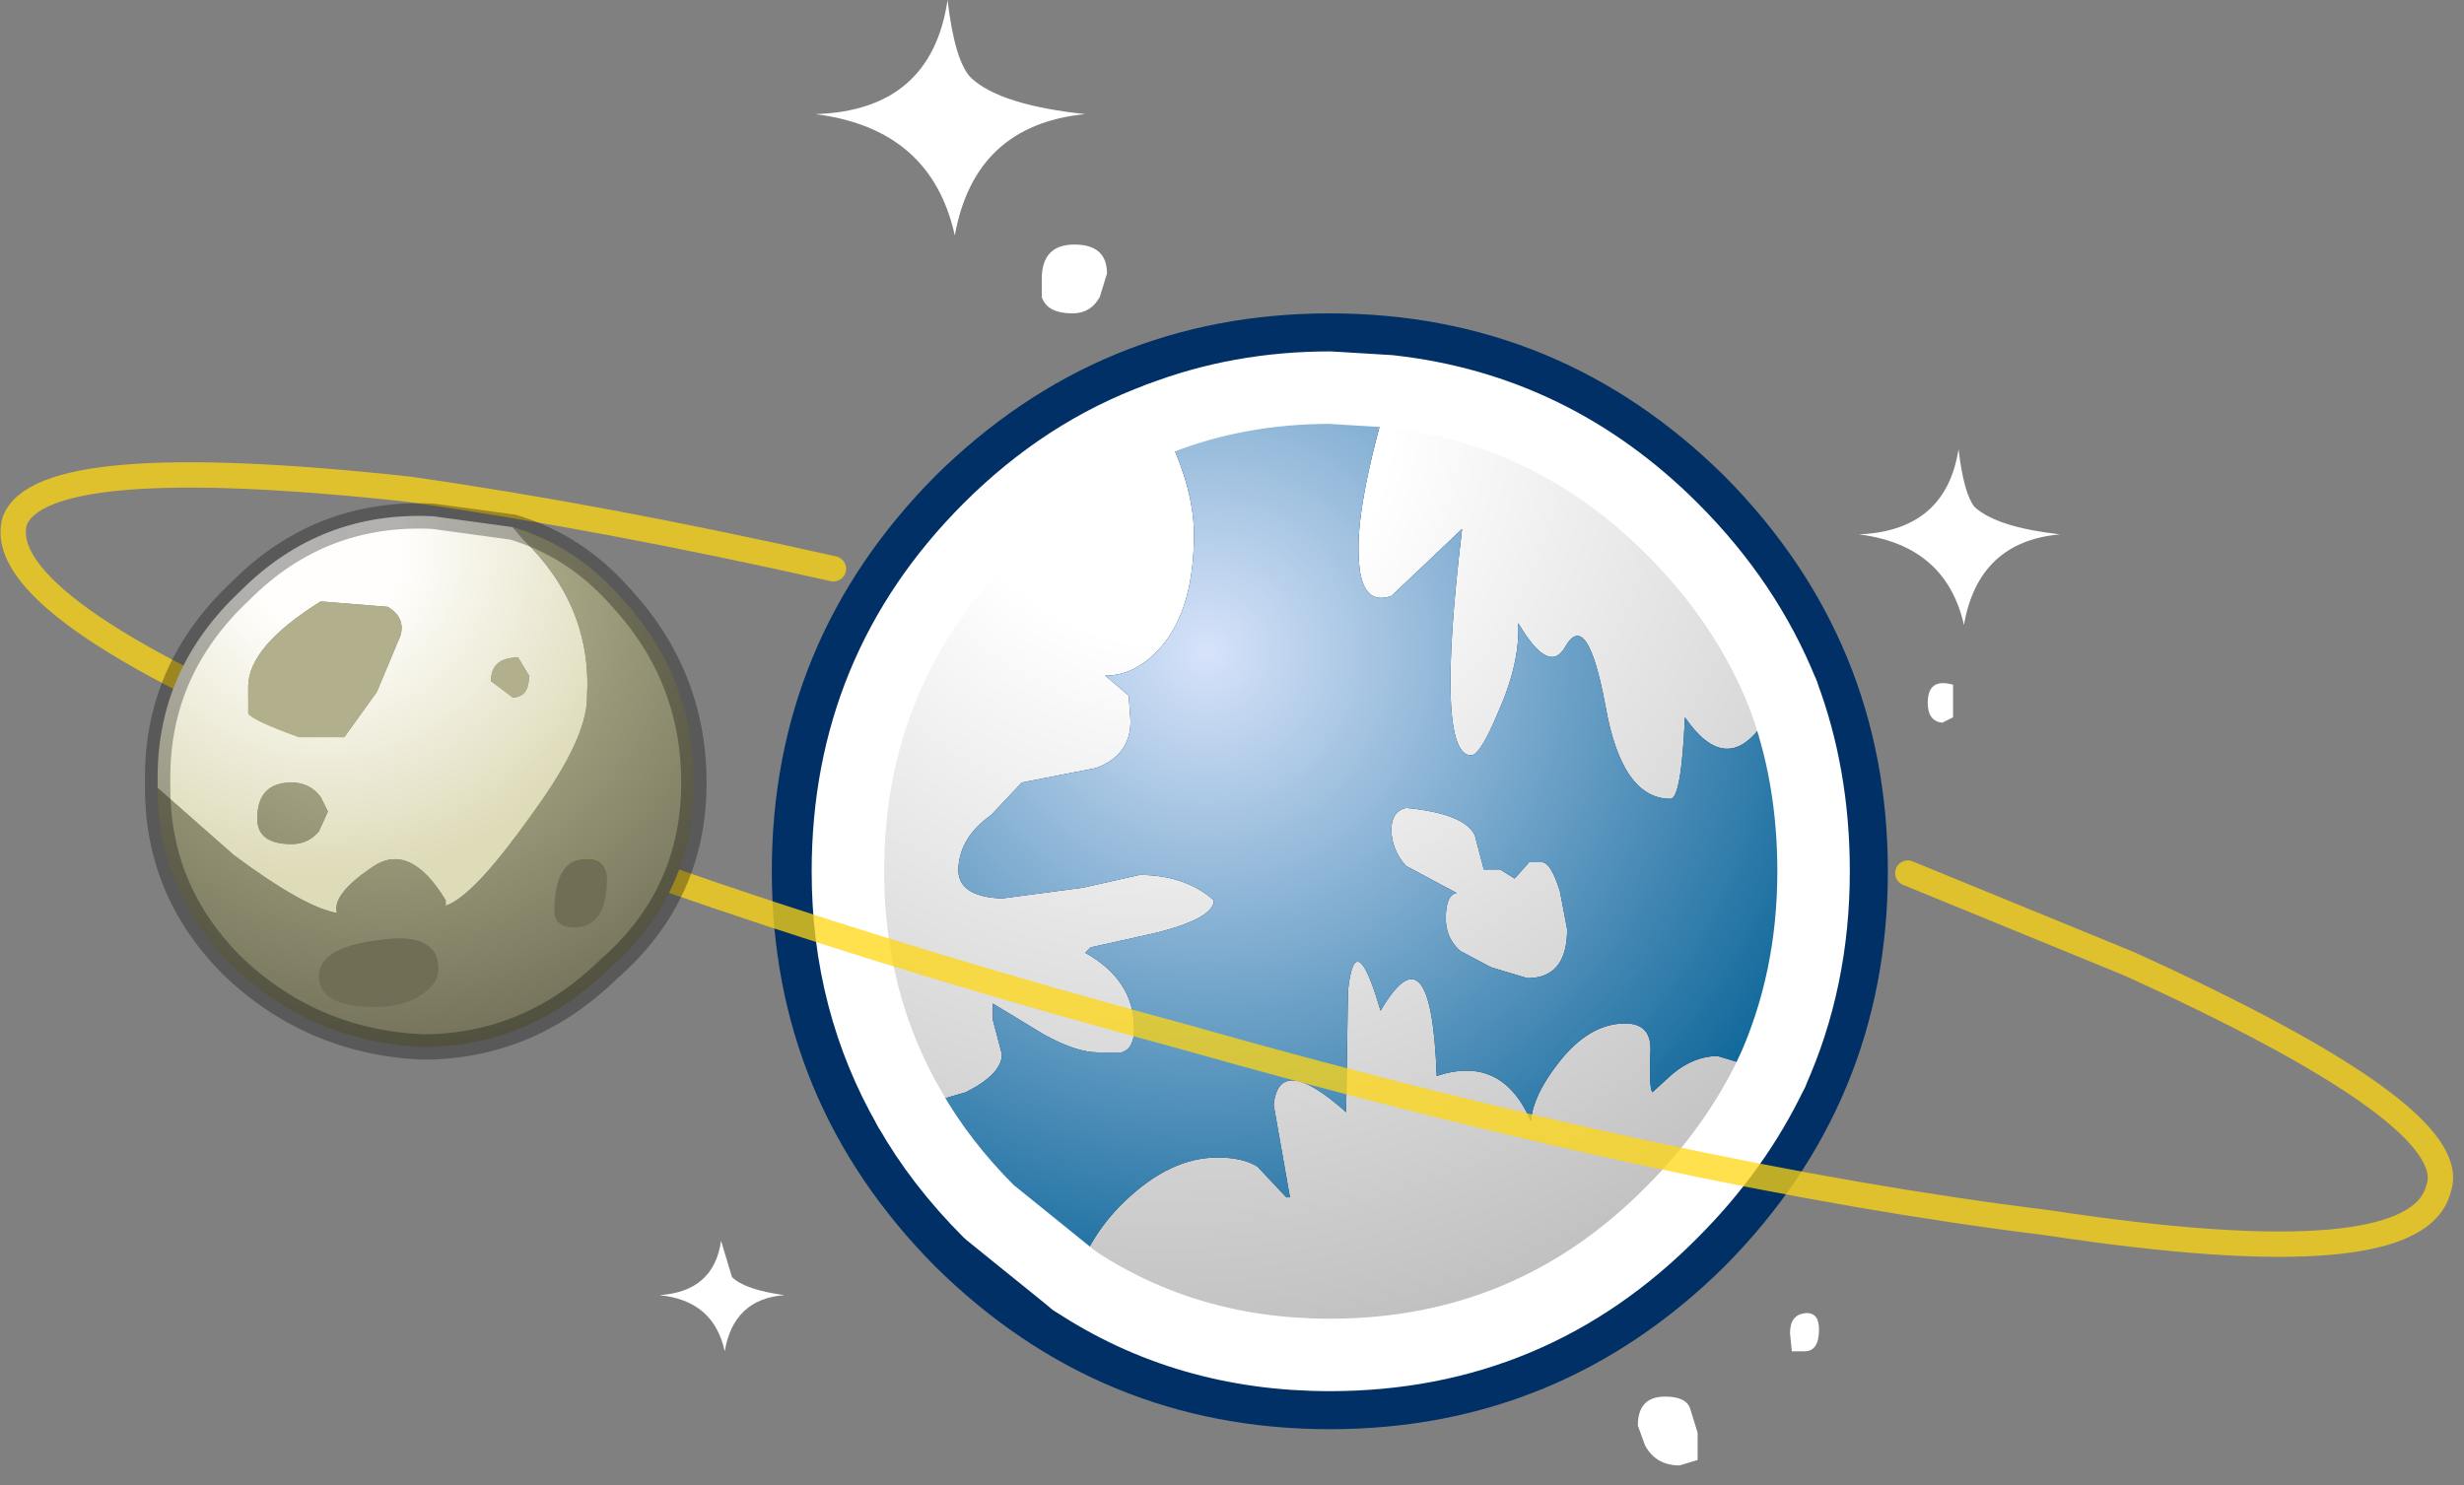 <?xml version="1.0" encoding="utf-8"?>
<svg version="1.1" id="Layer_1"
xmlns="http://www.w3.org/2000/svg"
xmlns:xlink="http://www.w3.org/1999/xlink"
width="68px" height="41px"
xml:space="preserve">
<rect width="100%" height="100%" fill="#808080" stroke="none"/>
<g id="PathID_487" transform="matrix(1, 0, 0, 1, 21.65, 9.1)">
<path style="fill:#003066;fill-opacity:1" d="M25.95 25.85Q21.4 30.35 15.05 30.35Q8.7 30.35 4.15 25.85Q-0.35 21.3 -0.35 14.95Q-0.35 8.6 4.15 4.05Q8.7 -0.45 15.05 -0.45Q21.4 -0.45 25.95 4.05Q30.45 8.6 30.45 14.95Q30.45 21.3 25.95 25.85" />
</g>
<g id="PathID_488" transform="matrix(1, 0, 0, 1, 21.65, 9.1)">
<radialGradient
id="RadialGradID_305" gradientUnits="userSpaceOnUse" gradientTransform="matrix(0.032, 0, 0, 0.032, 10.55, 2.45)" spreadMethod ="pad" cx="0" cy="0" r="819.2" fx="0" fy="0" >
<stop  offset="0.235"  style="stop-color:#FFFFFF;stop-opacity:1" />
<stop  offset="1"  style="stop-color:#BFBFBF;stop-opacity:1" />
</radialGradient>
<path style="fill:url(#RadialGradID_305) " d="M24.5 5.5Q26.55 7.55 27.55 10.05L26.95 10.95Q25.95 12.3 24.85 10.7Q24.75 12.95 24.45 12.95Q23.1 12.95 22.65 10.35Q22.15 7.7 21.55 8.75Q21.1 9.55 20.25 8.1Q20.3 9.2 19.7 10.55Q19.2 11.75 18.95 11.75Q17.95 11.75 18.7 5.5L16.75 7.35Q15.9 7.65 15.85 6.3Q15.75 4.9 16.7 1.7Q21.2 2.2 24.5 5.5M10.35 2.45Q11.3 4.25 11.3 5.65Q11.3 7.7 10.4 8.75Q9.7 9.55 8.85 9.55L9.5 10.1L9.55 10.8Q9.55 11.75 8.6 12.1L6.55 12.5L5.7 13.4Q4.85 14 4.8 14.85Q4.75 15.65 6 15.7L8.25 15.4L9.8 15.05Q11.05 15.05 11.85 15.75Q11.85 16.25 10.25 16.65L8.45 17.05L8.3 17.2Q9.65 17.95 9.65 19.3Q9.65 19.85 9.3 19.95L8.65 19.95Q8.05 19.95 7.15 19.45L5.75 18.6L5.75 19.05L6 20Q6 20.55 5 21.05L3.45 21.5Q1.75 18.55 1.75 14.95Q1.75 9.4 5.65 5.5Q7.75 3.4 10.35 2.45M8 26.25Q8.45 24.95 9.4 24.05Q10.65 22.85 11.95 22.85Q12.65 22.85 13.05 23.1L13.85 23.95L13.95 23.95L13.5 21.4Q13.65 19.95 15.5 21.6L15.55 18.25Q15.75 16.4 16.45 18.8Q17.85 16.4 18 20.6Q19.8 20 20.6 21.85Q20.65 21.15 21.35 20.25Q22.2 19.15 23.2 19.15Q23.9 19.15 23.9 19.85Q23.85 20.9 23.95 21.05L24.5 20.55Q25.1 20.05 25.75 20.05L27.25 20.5Q26.25 22.6 24.5 24.35Q20.6 28.3 15.05 28.3Q11.1 28.3 8 26.25M20.9 14.7Q21.15 14.7 21.4 15.5L21.6 16.55Q21.6 17.9 20.5 17.9L19.5 17.6L18.65 17.15Q18.25 16.8 18.25 16.25Q18.25 15.6 18.55 15.55L17.15 14.8Q16.75 14.35 16.75 13.8Q16.75 13.3 17.15 13.2Q18.75 13.35 19.05 13.95L19.3 14.9L19.75 14.9L20.15 15.15L20.55 14.7L20.9 14.7" />
<radialGradient
id="RadialGradID_306" gradientUnits="userSpaceOnUse" gradientTransform="matrix(0.026, 0, 0, 0.026, 11.65, 8.9)" spreadMethod ="pad" cx="0" cy="0" r="819.2" fx="0" fy="0" >
<stop  offset="0"  style="stop-color:#D7E3FA;stop-opacity:1" />
<stop  offset="0.945"  style="stop-color:#005E93;stop-opacity:1" />
</radialGradient>
<path style="fill:url(#RadialGradID_306) " d="M28.4 14.95Q28.4 17.95 27.25 20.5L25.75 20.05Q25.1 20.05 24.5 20.55L23.95 21.05Q23.85 20.9 23.9 19.85Q23.9 19.15 23.2 19.15Q22.2 19.15 21.35 20.25Q20.65 21.15 20.6 21.85Q19.8 20 18 20.6Q17.85 16.4 16.45 18.8Q15.75 16.4 15.55 18.25L15.5 21.6Q13.65 19.95 13.5 21.4L13.95 23.95L13.85 23.95L13.05 23.1Q12.65 22.85 11.95 22.85Q10.65 22.85 9.4 24.05Q8.45 24.95 8 26.25L5.65 24.35Q4.3 23 3.45 21.5L5 21.05Q6 20.55 6 20L5.75 19.05L5.75 18.6L7.15 19.45Q8.05 19.95 8.65 19.95L9.3 19.95Q9.65 19.85 9.65 19.3Q9.65 17.95 8.3 17.2L8.45 17.05L10.25 16.65Q11.85 16.25 11.85 15.75Q11.05 15.05 9.8 15.05L8.25 15.4L6 15.7Q4.75 15.65 4.8 14.85Q4.85 14 5.7 13.4L6.55 12.5L8.6 12.1Q9.55 11.75 9.55 10.8L9.5 10.1L8.85 9.55Q9.7 9.55 10.4 8.75Q11.3 7.7 11.3 5.65Q11.3 4.25 10.35 2.45Q12.55 1.6 15.05 1.6L16.7 1.7Q15.75 4.9 15.85 6.3Q15.9 7.65 16.75 7.35L18.7 5.5Q17.95 11.75 18.95 11.75Q19.2 11.75 19.7 10.55Q20.3 9.2 20.25 8.1Q21.1 9.55 21.55 8.75Q22.15 7.7 22.65 10.35Q23.1 12.95 24.45 12.95Q24.75 12.95 24.85 10.7Q25.95 12.3 26.95 10.95L27.55 10.05Q28.4 12.3 28.4 14.95M20.55 14.7L20.15 15.15L19.75 14.9L19.3 14.9L19.05 13.95Q18.75 13.35 17.15 13.2Q16.75 13.3 16.75 13.8Q16.75 14.35 17.15 14.8L18.55 15.55Q18.25 15.6 18.25 16.25Q18.25 16.8 18.65 17.15L19.5 17.6L20.5 17.9Q21.6 17.9 21.6 16.55L21.4 15.5Q21.15 14.7 20.9 14.7L20.55 14.7" />
<path style="fill:none;stroke-width:2;stroke-linecap:round;stroke-linejoin:round;stroke-miterlimit:3;stroke:#FFFFFF;stroke-opacity:1" d="M27.55 10.05Q26.55 7.55 24.5 5.5Q21.2 2.2 16.7 1.7L15.05 1.6Q12.55 1.6 10.35 2.45" />
<path style="fill:none;stroke-width:2;stroke-linecap:round;stroke-linejoin:round;stroke-miterlimit:3;stroke:#FFFFFF;stroke-opacity:1" d="M3.45 21.5Q4.3 23 5.65 24.35L8 26.25" />
<path style="fill:none;stroke-width:2;stroke-linecap:round;stroke-linejoin:round;stroke-miterlimit:3;stroke:#FFFFFF;stroke-opacity:1" d="M27.25 20.5Q28.4 17.95 28.4 14.95Q28.4 12.3 27.55 10.05" />
<path style="fill:none;stroke-width:2;stroke-linecap:round;stroke-linejoin:round;stroke-miterlimit:3;stroke:#FFFFFF;stroke-opacity:1" d="M27.25 20.5Q26.25 22.6 24.5 24.35Q20.6 28.3 15.05 28.3Q11.1 28.3 8 26.25" />
<path style="fill:none;stroke-width:2;stroke-linecap:round;stroke-linejoin:round;stroke-miterlimit:3;stroke:#FFFFFF;stroke-opacity:1" d="M3.45 21.5Q1.75 18.55 1.75 14.95Q1.75 9.4 5.65 5.5Q7.75 3.4 10.35 2.45" />
</g>
<g id="PathID_489" transform="matrix(1, 0, 0, 1, 21.65, 9.1)">
<path style="fill:none;stroke-width:0.7;stroke-linecap:round;stroke-linejoin:round;stroke-miterlimit:3;stroke:#FFD512;stroke-opacity:0.749" d="M31 15L37.1 17.5Q46.35 21.7 45.65 23.7Q45.05 26.2 34.85 24.65Q24.7 23.4 10.95 19.5Q-2.95 15.75 -12.45 11.55Q-21.85 7.65 -21.25 5.3Q-20.55 3.3 -10.4 4.4Q-5.1 5.15 1.35 6.6" />
</g>
<g id="PathID_490" transform="matrix(1, 0, 0, 1, 21.65, 9.1)">
<radialGradient
id="RadialGradID_307" gradientUnits="userSpaceOnUse" gradientTransform="matrix(0.011, 0, 0, 0.011, -12.7, 6.15)" spreadMethod ="pad" cx="0" cy="0" r="819.2" fx="0" fy="0" >
<stop  offset="0.235"  style="stop-color:#FFFEFC;stop-opacity:1" />
<stop  offset="1"  style="stop-color:#DEDBB9;stop-opacity:1" />
</radialGradient>
<path style="fill:url(#RadialGradID_307) " d="M-7.2 5.8Q-5.3 7.65 -5.45 10.15Q-5.45 11.35 -7.1 13.55Q-8.6 15.65 -9.35 15.9L-9.35 15.75Q-10.35 14.1 -11.4 14.85Q-12.5 15.6 -12.35 16.1Q-13.25 15.95 -15.2 14.5L-17.3 12.65L-17.3 12.35Q-17.3 9.35 -15 7.2Q-12.8 5 -9.7 5.15L-7.5 5.45L-7.2 5.8M-7.05 9.55L-7.35 9.05Q-8.1 9.05 -8.1 9.7L-7.5 10.15Q-7.05 10.15 -7.05 9.55M-11.25 10L-10.6 8.45Q-10.45 7.95 -10.95 7.65L-12.8 7.5Q-14.8 8.75 -14.8 9.85L-14.8 10.6Q-14.65 10.8 -13.4 11.25L-12.15 11.25L-11.25 10M-13.6 12.5Q-14.55 12.5 -14.55 13.5Q-14.55 14.2 -13.6 14.2Q-13.15 14.2 -12.85 13.85L-12.6 13.3L-12.8 12.9Q-13.1 12.5 -13.6 12.5" />
<path style="fill:#B1AF8C;fill-opacity:1" d="M-7.5 10.15L-8.1 9.7Q-8.1 9.05 -7.35 9.05L-7.05 9.55Q-7.05 10.15 -7.5 10.15M-12.15 11.25L-13.4 11.25Q-14.65 10.8 -14.8 10.6L-14.8 9.85Q-14.8 8.75 -12.8 7.5L-10.95 7.65Q-10.45 7.95 -10.6 8.45L-11.25 10L-12.15 11.25" />
<radialGradient
id="RadialGradID_308" gradientUnits="userSpaceOnUse" gradientTransform="matrix(0.015, 0, 0, 0.015, -10.95, 7.65)" spreadMethod ="pad" cx="0" cy="0" r="819.2" fx="0" fy="0" >
<stop  offset="0.235"  style="stop-color:#B1AF8C;stop-opacity:1" />
<stop  offset="1"  style="stop-color:#74735A;stop-opacity:1" />
</radialGradient>
<path style="fill:url(#RadialGradID_308) " d="M-7.5 5.45Q-5.8 5.95 -4.55 7.35Q-2.5 9.55 -2.5 12.5Q-2.5 15.6 -4.85 17.65Q-7.05 19.8 -10 19.8Q-13.1 19.65 -15.3 17.5Q-17.3 15.45 -17.3 12.65L-15.2 14.5Q-13.25 15.95 -12.35 16.1Q-12.5 15.6 -11.4 14.85Q-10.35 14.1 -9.35 15.75L-9.35 15.9Q-8.6 15.65 -7.1 13.55Q-5.45 11.35 -5.45 10.15Q-5.3 7.65 -7.2 5.8L-7.5 5.45M-12.8 12.9L-12.6 13.3L-12.85 13.85Q-13.15 14.2 -13.6 14.2Q-14.55 14.2 -14.55 13.5Q-14.55 12.5 -13.6 12.5Q-13.1 12.5 -12.8 12.9M-12.85 17.85Q-12.85 18.7 -11.3 18.7Q-10.5 18.7 -10 18.35Q-9.55 18.05 -9.55 17.65Q-9.55 16.6 -11.2 16.85Q-12.85 17.05 -12.85 17.85M-5.8 16.5Q-4.9 16.5 -4.9 15.15Q-4.9 14.6 -5.45 14.6Q-6.35 14.6 -6.35 16.05Q-6.35 16.5 -5.8 16.5" />
<path style="fill:#706F55;fill-opacity:1" d="M-11.2 16.85Q-9.55 16.6 -9.55 17.65Q-9.55 18.05 -10 18.35Q-10.5 18.7 -11.3 18.7Q-12.85 18.7 -12.85 17.85Q-12.85 17.05 -11.2 16.85M-6.35 16.05Q-6.35 14.6 -5.45 14.6Q-4.9 14.6 -4.9 15.15Q-4.9 16.5 -5.8 16.5Q-6.35 16.5 -6.35 16.05" />
<path style="fill:none;stroke-width:0.7;stroke-linecap:round;stroke-linejoin:round;stroke-miterlimit:3;stroke:#000000;stroke-opacity:0.302" d="M-17.3 12.65L-17.3 12.35Q-17.3 9.35 -15 7.2Q-12.8 5 -9.7 5.15L-7.5 5.45Q-5.8 5.95 -4.55 7.35Q-2.5 9.55 -2.5 12.5Q-2.5 15.6 -4.85 17.65Q-7.05 19.8 -10 19.8Q-13.1 19.65 -15.3 17.5Q-17.3 15.45 -17.3 12.65z" />
</g>
<g id="PathID_491" transform="matrix(1, 0, 0, 1, 21.65, 9.1)">
<path style="fill:#FFFFFF;fill-opacity:1" d="M32.4 3.3Q32.55 4.55 32.85 4.9Q33.45 5.45 35.2 5.65Q32.95 5.85 32.55 8.15Q32.05 5.95 29.65 5.65Q32.05 5.55 32.4 3.3" />
</g>
<g id="PathID_492" transform="matrix(1, 0, 0, 1, 21.65, 9.1)">
<path style="fill:#FFFFFF;fill-opacity:1" d="M0.85 -5.95Q4.05 -6.05 4.5 -9.1Q4.7 -7.4 5.15 -6.95Q5.95 -6.2 8.3 -5.95Q5.25 -5.65 4.7 -2.6Q4.05 -5.55 0.85 -5.95" />
</g>
<g id="PathID_493" transform="matrix(1, 0, 0, 1, 21.65, 9.1)">
<path style="fill:#FFFFFF;fill-opacity:1" d="M-1.75 25.15L-1.45 26.15Q-1.1 26.5 0 26.65Q-1.4 26.75 -1.65 28.2Q-1.95 26.8 -3.45 26.65Q-1.95 26.55 -1.75 25.15" />
</g>
<g id="PathID_494" transform="matrix(1, 0, 0, 1, 21.65, 9.1)">
<path style="fill:#FFFFFF;fill-opacity:1" d="M8.7 -0.9Q8.45 -0.45 7.95 -0.45Q7.25 -0.45 7.1 -0.9L7.1 -1.4Q7.1 -2.35 8 -2.35Q8.9 -2.35 8.9 -1.55L8.7 -0.9M32.25 10.7L31.95 10.85Q31.55 10.8 31.55 10.3Q31.55 9.6 32.25 9.8L32.25 10.7M27.8 28.2L27.75 27.7Q27.75 27.2 28.15 27.15Q28.55 27.1 28.55 27.6Q28.55 28.2 28.15 28.2L27.8 28.2M25 29.8L25.2 30.45L25.2 31.2L24.7 31.35Q24.05 31.35 23.75 30.8L23.55 30.25Q23.55 29.45 24.3 29.45Q24.9 29.45 25 29.8" />
</g>
</svg>
